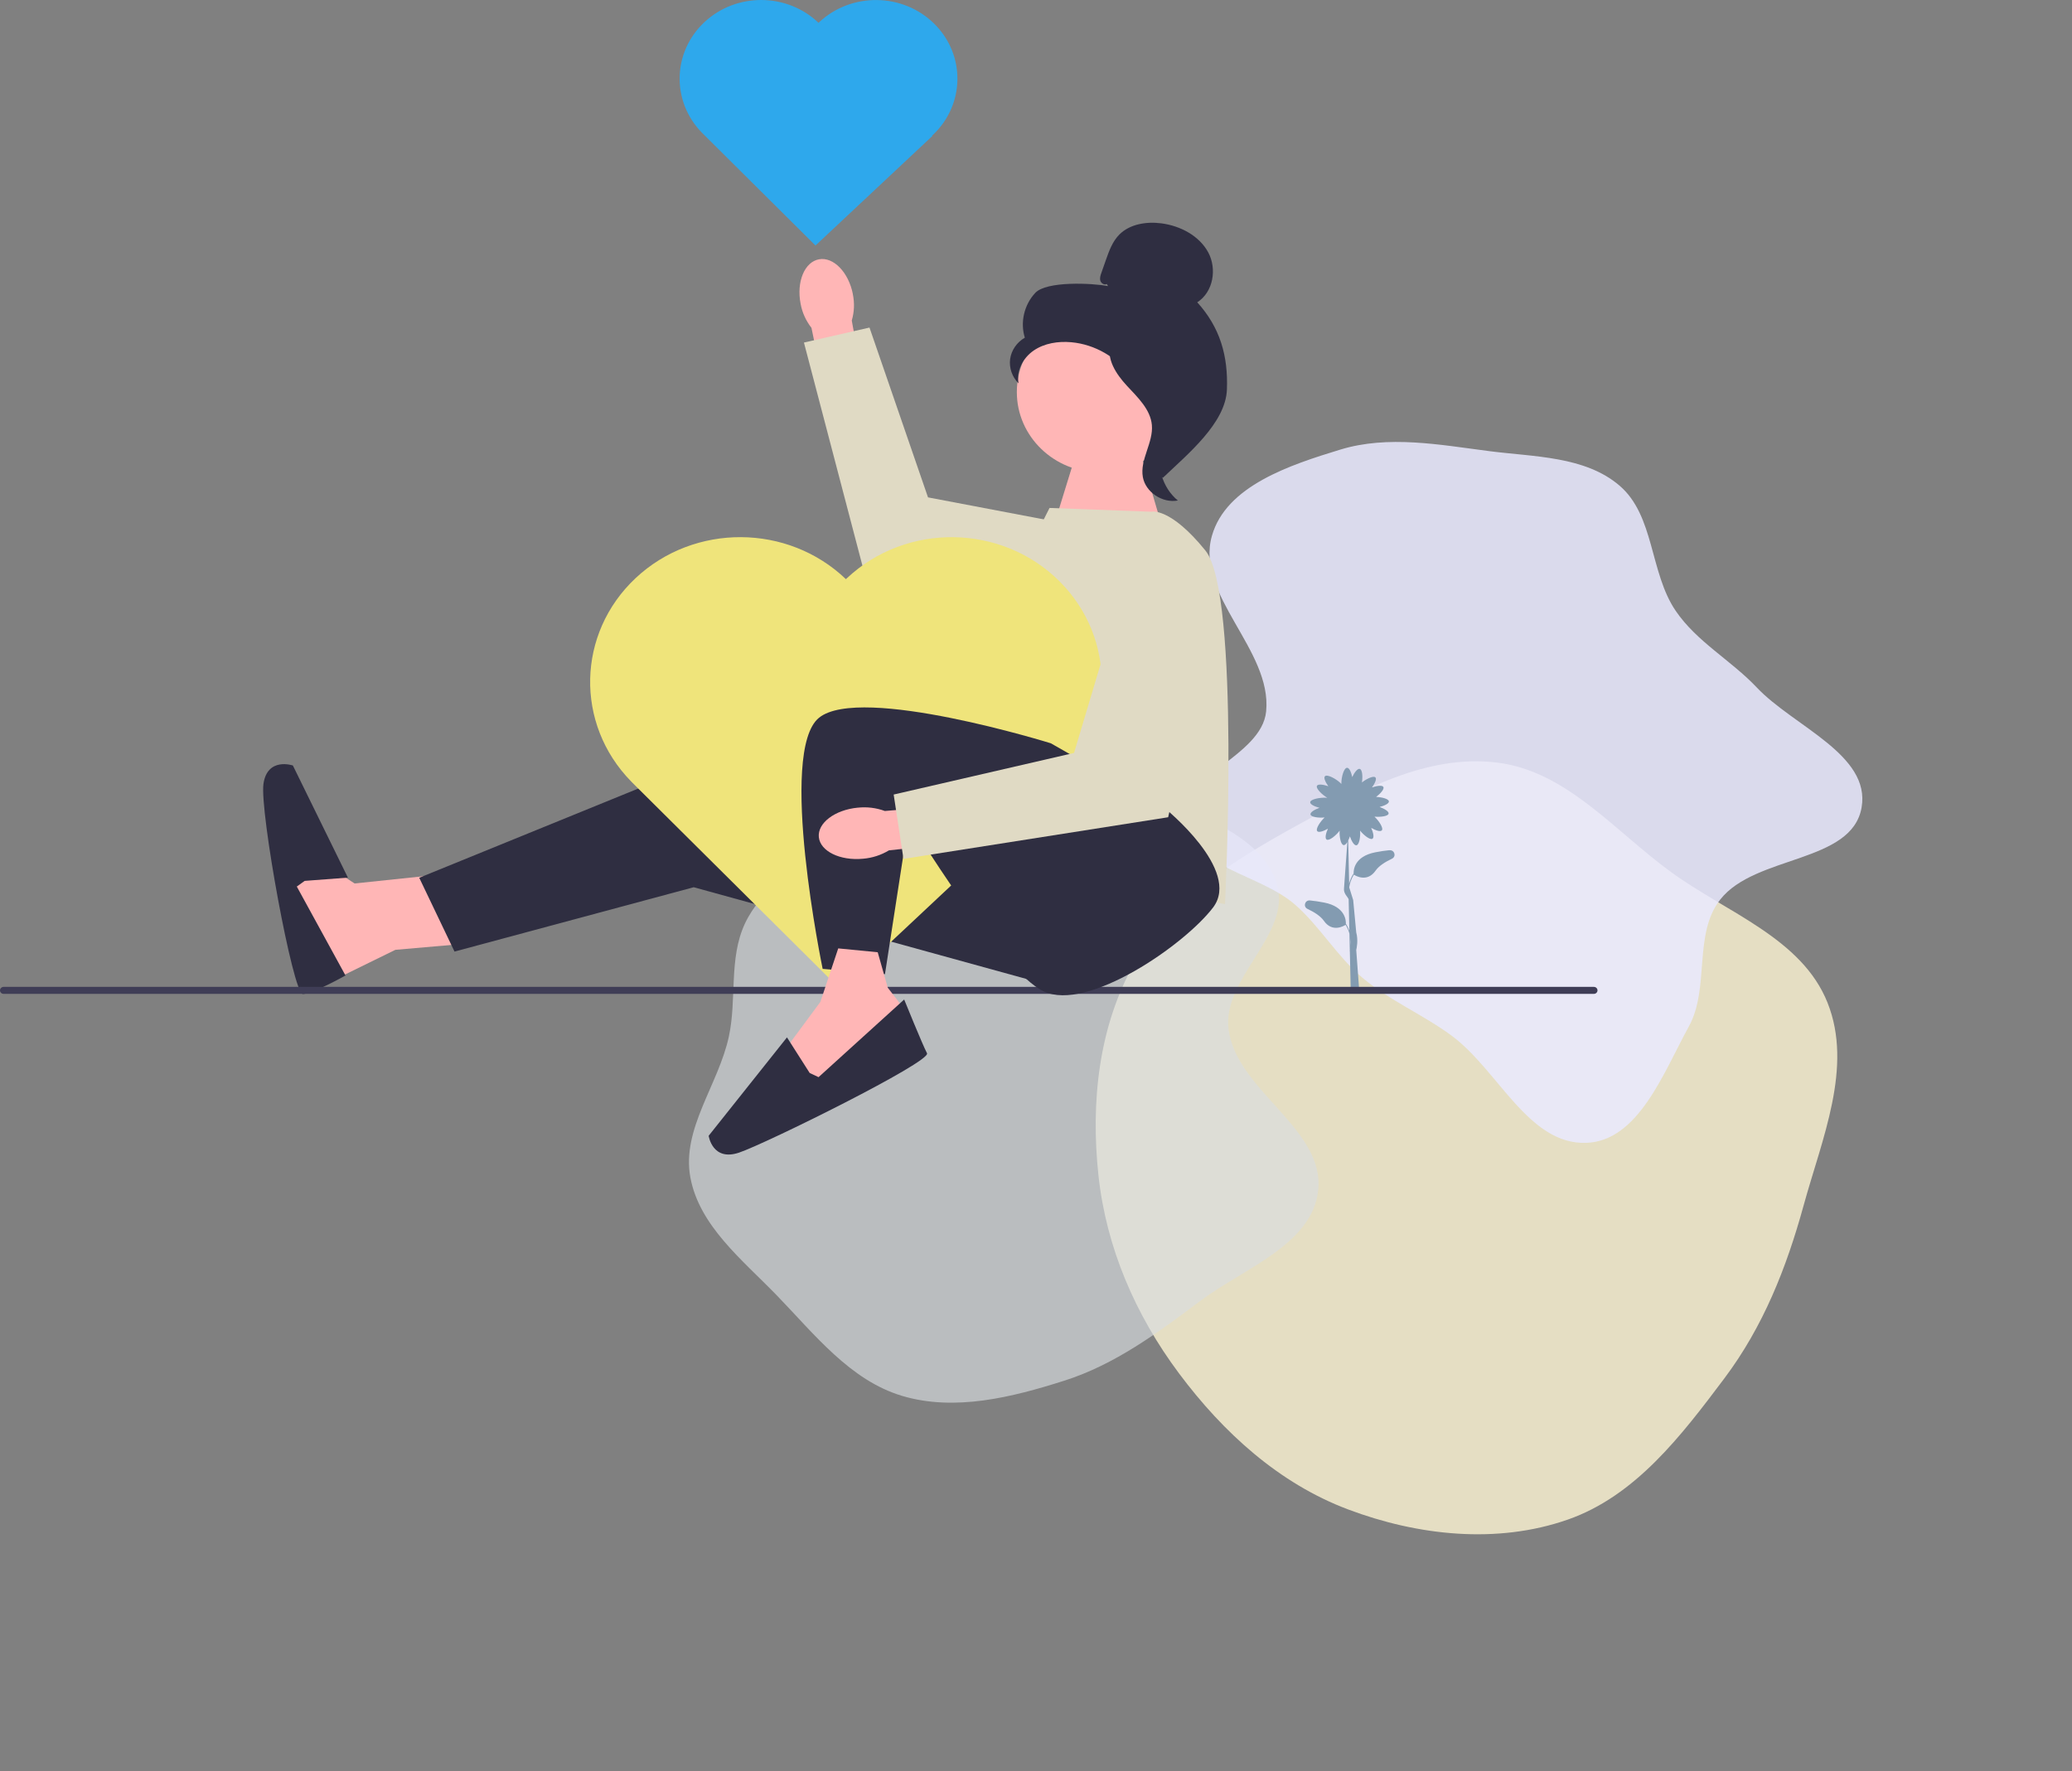 <svg width="524" height="448" viewBox="0 0 524 448" fill="none" xmlns="http://www.w3.org/2000/svg">
<rect x="0" y="0" width="524" height="448" fill="#808080" stroke="none"/>
<path d="M328.091 208.717C343.894 200.017 360.794 190.637 378.695 192.88C396.213 195.075 408.316 210.17 422.593 220.556C436.783 230.88 455.695 237.312 462.182 253.617C468.672 269.929 460.785 287.933 456.133 304.861C451.793 320.656 445.911 335.531 436.073 348.628C425.169 363.146 413.576 378.384 396.429 384.353C378.573 390.569 358.611 388.417 340.917 381.755C323.445 375.176 309.34 362.309 298.167 347.352C287.154 332.609 279.754 315.545 277.791 297.248C275.807 278.75 277.82 259.525 287.01 243.349C296.041 227.455 312.076 217.532 328.091 208.717Z" fill="#F7EECF" fill-opacity="0.85"/>
<path d="M228.869 183.335C240.473 180.251 249.819 194.488 261.35 197.835C271.906 200.899 283.497 197.866 293.627 202.13C304.969 206.905 319.503 211.964 322.964 223.774C326.63 236.284 308.963 247.474 310.703 260.393C312.798 275.957 335.015 285.406 333.364 301.023C331.909 314.797 314.521 320.785 303.442 329.097C292.708 337.15 281.936 345.132 269.15 349.201C255.912 353.415 241.492 357.012 228.176 353.053C214.997 349.135 205.97 337.445 196.4 327.573C187.723 318.623 176.849 310.034 174.587 297.775C172.325 285.513 181.71 274.334 184.328 262.143C186.368 252.645 184.273 242.462 188.358 233.648C192.444 224.831 201.404 219.715 207.499 212.146C215.093 202.714 217.166 186.444 228.869 183.335Z" fill="#D9DDE0" fill-opacity="0.65"/>
<path d="M338.943 113.716C351.084 110.006 364.019 112.474 376.61 114.097C388.007 115.567 400.843 115.35 409.572 122.824C418.451 130.426 417.189 144.806 423.762 154.472C429.116 162.345 437.748 166.964 444.29 173.882C453.616 183.744 473.096 190.832 470.793 204.209C468.355 218.372 443.961 216.2 435.062 227.486C428.15 236.253 432.47 249.857 427.089 259.639C420.727 271.207 414.398 288.543 401.206 289.044C386.526 289.601 378.912 270.633 367.086 261.918C359.82 256.563 351.539 253.134 344.617 247.341C338.104 241.891 333.913 234.423 327.533 228.819C318.672 221.037 301.318 219.442 299.572 207.779C297.84 196.217 319.091 191.531 320.205 179.893C321.696 164.313 302.223 150.585 306.487 135.526C310.077 122.846 326.34 117.567 338.943 113.716Z" fill="#EAEAFF" fill-opacity="0.85"/>
<g clip-path="url(#clip0_465_1176)">
<path d="M112.467 221.051L89.668 223.443L78.756 216.266L72.442 223.443L75.476 238.586L78.941 250.542L99.986 240.228L116.933 238.75L112.467 221.051Z" fill="#FFB6B6"/>
<path d="M227.992 195.691L172.959 194.733L106.022 222.002L114.947 240.667L175.439 224.395L269.141 250.23L256.251 188.997L227.992 195.691Z" fill="#2F2E41"/>
<path d="M77.039 222.79L87.981 221.965L74.067 193.603C74.067 193.603 67.622 191.404 66.629 198.247C65.635 205.083 74.098 251.396 76.577 251.396C79.057 251.396 87.373 246.715 87.373 246.715L75.06 224.224L77.047 222.79L77.039 222.79Z" fill="#2F2E41"/>
<path d="M351.393 215.025C350.292 215.136 349.091 215.307 347.813 215.56C342.392 216.622 342.284 220.174 342.33 220.984L342.292 220.962C341.745 221.801 341.406 222.656 341.198 223.466L340.952 212.588C341.114 212.268 341.26 211.897 341.383 211.525C341.791 212.729 342.453 213.866 343.023 213.791C343.77 213.695 344.094 211.577 343.955 210.076C344.902 211.25 346.496 212.513 347.097 212.127C347.574 211.815 347.289 210.537 346.765 209.378C347.859 210.017 349.068 210.433 349.445 210.024C349.961 209.474 348.729 207.595 347.597 206.547C349.114 206.681 351.047 206.45 351.17 205.782C351.278 205.232 350.123 204.541 348.898 204.095C350.13 203.783 351.285 203.233 351.247 202.691C351.201 202.044 349.491 201.613 348.013 201.554C349.129 200.714 350.153 199.548 349.838 199.02C349.553 198.537 348.213 198.723 346.973 199.146C347.705 198.136 348.221 196.999 347.828 196.613C347.343 196.13 345.61 196.962 344.425 197.891C344.656 196.449 344.54 194.629 343.87 194.465C343.308 194.324 342.515 195.387 341.968 196.538C341.73 195.327 341.237 194.183 340.675 194.183C339.874 194.183 339.227 196.516 339.227 198.032V198.277C339.15 198.188 339.058 198.091 338.95 197.995C337.818 196.939 335.639 195.765 335.077 196.315C334.684 196.702 335.2 197.839 335.931 198.849C334.692 198.426 333.352 198.232 333.067 198.723C332.682 199.377 334.337 200.996 335.677 201.784C335.6 201.777 335.508 201.769 335.423 201.762C333.852 201.658 331.396 202.126 331.342 202.899C331.304 203.441 332.459 203.991 333.691 204.303C332.459 204.749 331.311 205.44 331.419 205.99C331.542 206.658 333.475 206.889 334.992 206.755C333.86 207.803 332.628 209.682 333.144 210.232C333.521 210.634 334.73 210.217 335.824 209.586C335.3 210.745 335.015 212.023 335.493 212.335C336.124 212.744 337.872 211.317 338.788 210.091C338.696 211.592 339.065 213.658 339.805 213.739C340.113 213.777 340.444 213.457 340.736 212.967L339.897 224.662C339.704 226.022 340.952 226.913 341.067 227.471L341.244 235.391C341.044 234.827 340.767 234.247 340.397 233.675L340.359 233.697C340.405 232.88 340.297 229.336 334.877 228.273C333.598 228.02 332.397 227.85 331.296 227.738C329.995 227.604 329.486 229.321 330.665 229.878C332.366 230.68 333.968 231.691 334.8 232.887C336.932 235.949 339.874 234.18 340.297 233.905C340.767 234.656 341.075 235.414 341.268 236.134L341.36 240.34C341.337 240.436 341.322 240.496 341.322 240.496L341.368 240.511L341.599 250.69L343.755 250.675L342.985 240.273C343.116 239.708 343.516 237.799 342.985 235.815L342.215 227.641L341.214 224.432C341.36 223.436 341.699 222.321 342.384 221.214C342.8 221.489 345.749 223.258 347.882 220.196C348.714 219 350.315 217.99 352.017 217.187C353.187 216.63 352.687 214.913 351.386 215.047V215.025L351.393 215.025ZM341.568 239.106L341.529 237.323C341.614 237.999 341.606 238.601 341.568 239.106Z" fill="#839BB1"/>
<path d="M0 250.482C0 250.973 0.408 251.366 0.916 251.366H403.084C403.592 251.366 404 250.973 404 250.482C404 249.992 403.592 249.598 403.084 249.598H0.916C0.408 249.598 0 249.992 0 250.482Z" fill="#3F3D56"/>
<path d="M266.846 131.895L272.306 114.196L288.168 113.713L294.613 135.721L266.846 131.895Z" fill="#FFB6B6"/>
<path opacity="0.1" d="M266.846 131.895L272.306 114.196L288.168 113.713L294.613 135.721L266.846 131.895Z" fill="#FFB6B6"/>
<path d="M291.202 129.428L265.422 128.469L257.429 144.333L245.094 214.586L309.797 228.697C309.797 228.697 313.763 150.233 304.838 139.228C295.914 128.224 291.202 129.42 291.202 129.42V129.428Z" fill="#E0DAC4"/>
<path d="M215.695 74.414C214.617 68.878 210.79 64.918 207.132 65.579C203.475 66.24 201.388 71.263 202.466 76.806C202.866 79.028 203.806 81.116 205.215 82.914L210.074 106.327L219.66 104.447L215.41 81.071C216.049 78.902 216.141 76.621 215.679 74.414L215.695 74.414Z" fill="#FFB6B6"/>
<path d="M287.344 135.803L234.691 125.794L219.891 82.847L203.313 86.637L219.945 150.077L279.544 157.641L287.344 135.803Z" fill="#E0DAC4"/>
<path d="M207.155 5.624C207.101 5.676 207.055 5.721 207.001 5.773C199.032 -1.866 186.188 -1.933 178.126 5.624C170.041 13.203 169.764 25.649 177.51 33.555L177.702 33.748L206.231 62.094L235.807 34.379L235.723 34.298C235.769 34.253 235.823 34.209 235.877 34.164C244.046 26.511 244.231 13.916 236.3 6.04C228.369 -1.843 215.317 -2.022 207.155 5.632V5.624Z" fill="#2EA8EC"/>
<path d="M214.208 146.205C214.116 146.295 214.024 146.391 213.931 146.48C199.247 132.422 175.6 132.296 160.755 146.205C145.863 160.167 145.354 183.089 159.623 197.645L159.977 198.01L212.522 250.215L266.985 199.169L266.831 199.02C266.923 198.938 267.016 198.857 267.108 198.775C282.146 184.68 282.501 161.49 267.893 146.971C253.286 132.459 229.254 132.118 214.208 146.213V146.205Z" fill="#EFE47B"/>
<path d="M294.543 204.392C294.543 204.392 314.001 220.033 306.779 229.521C299.564 239.01 275.016 255.996 263.928 250.727C252.84 245.459 229.824 207.386 229.824 207.386L223.803 246.388L208.048 245.043C208.048 245.043 196.606 189.955 207.155 181.507C217.712 173.058 265.76 187.993 265.76 187.993L294.536 204.399L294.543 204.392Z" fill="#2F2E41"/>
<path d="M211.983 239.864L207.471 253.395L198.069 266.108L205.276 276.518L228.184 261.962L228.107 254.472L224.511 249.799L221.97 240.838L211.983 239.864Z" fill="#FFB6B6"/>
<path d="M204.776 271.391L199.024 262.371L179.219 287.255C179.219 287.255 180.136 293.794 186.896 291.52C193.657 289.246 235.568 268.516 234.436 266.383C233.305 264.251 228.661 252.793 228.661 252.793L207.009 272.431L204.783 271.384L204.776 271.391Z" fill="#2F2E41"/>
<path d="M216.934 204.266C211.121 204.823 206.709 208.167 207.078 211.733C207.448 215.3 212.453 217.744 218.266 217.187C220.592 216.994 222.833 216.266 224.812 215.069L249.398 212.417L248.281 203.04L223.78 205.113C221.601 204.31 219.252 204.021 216.934 204.273L216.934 204.266Z" fill="#FFB6B6"/>
<path d="M286.497 140.677L271.62 190.431L226.005 200.952L228.485 217.224L295.421 206.695L308.365 150.054L286.497 140.677Z" fill="#E0DAC4"/>
<path d="M278.219 119.493C289.854 119.493 299.287 110.392 299.287 99.164C299.287 87.937 289.854 78.835 278.219 78.835C266.584 78.835 257.152 87.937 257.152 99.164C257.152 110.392 266.584 119.493 278.219 119.493Z" fill="#FFB6B6"/>
<path d="M279.898 71.828C279.289 72.17 278.473 71.65 278.273 70.996C278.081 70.342 278.304 69.644 278.535 69.005C278.912 67.92 279.289 66.835 279.674 65.758C280.483 63.454 281.338 61.069 283.086 59.316C285.719 56.67 289.908 55.994 293.681 56.484C298.524 57.109 303.298 59.642 305.554 63.826C307.803 68.009 306.848 73.849 302.782 76.457C308.581 82.87 310.598 90.017 310.282 98.518C309.967 107.025 300.357 114.85 294.097 120.838C292.695 120.021 291.425 116.187 292.195 114.79C292.965 113.401 291.864 111.781 292.811 110.503C293.758 109.225 294.559 111.261 293.596 109.99C292.988 109.188 295.36 107.33 294.459 106.855C290.093 104.521 288.637 99.268 285.888 95.241C282.577 90.389 276.91 87.097 270.919 86.555C267.616 86.258 264.128 86.8 261.425 88.65C258.715 90.501 256.967 93.807 257.591 96.95C255.966 95.36 255.157 93.019 255.458 90.805C255.766 88.591 257.175 86.54 259.177 85.411C257.96 81.532 259 77.067 261.826 74.065C264.652 71.063 276.102 71.576 280.221 72.363L279.905 71.836L279.898 71.828Z" fill="#2F2E41"/>
<path d="M280.545 86.666C286.004 87.239 289.946 91.801 293.273 96.014C295.19 98.443 297.2 101.126 297.154 104.18C297.108 107.263 294.967 109.916 293.943 112.843C292.272 117.628 293.897 123.313 297.878 126.589C293.951 127.31 289.7 124.464 289.022 120.66C288.229 116.232 291.71 111.959 291.302 107.479C290.94 103.533 287.721 100.502 284.98 97.552C282.239 94.602 279.675 90.694 280.93 86.926L280.545 86.674L280.545 86.666Z" fill="#2F2E41"/>
</g>
<defs>
<clipPath id="clip0_465_1176">
<rect width="404" height="292" fill="white"/>
</clipPath>
</defs>
</svg>
